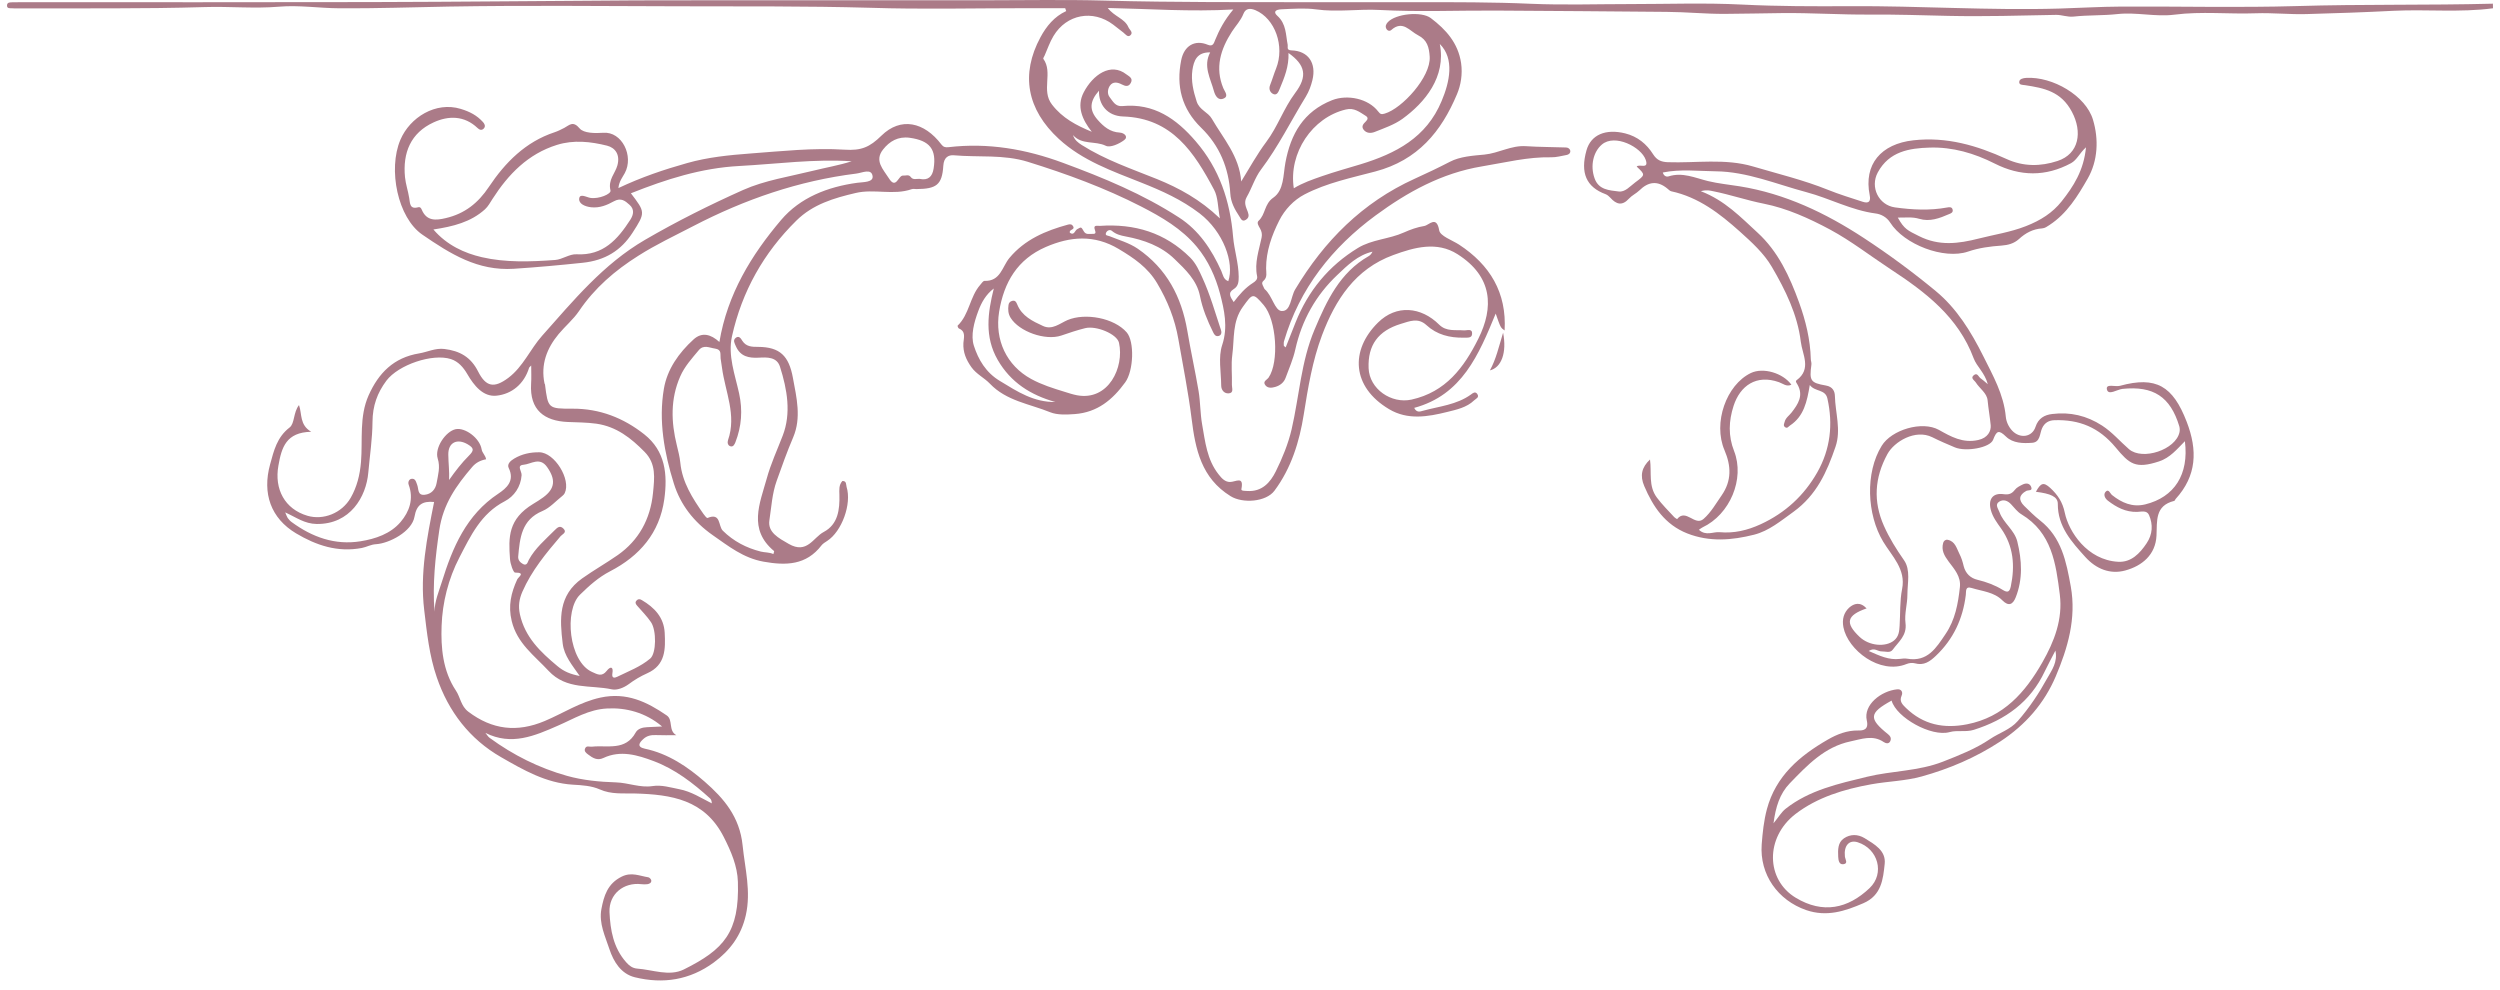 <svg width="250" height="99" viewBox="0 0 250 99" fill="none" xmlns="http://www.w3.org/2000/svg">
<g clip-path="url(#clip0_995_13985)">
<path d="M249.3 0.828C246 1.268 242.68 0.918 239.37 1.078C236.47 1.228 233.56 1.328 230.66 1.408C228.99 1.458 227.27 1.268 225.58 1.328C222.86 1.428 220.15 1.118 217.43 1.468C215.55 1.708 213.65 1.198 211.74 1.408C210.29 1.568 208.82 1.498 207.37 1.658C206.74 1.728 206.2 1.478 205.6 1.488C202.02 1.558 198.43 1.668 194.85 1.588C192.23 1.528 189.58 1.438 186.97 1.458C184.06 1.478 181.15 1.278 178.23 1.308C176.33 1.328 174.4 1.378 172.49 1.388C170.54 1.398 168.62 1.198 166.68 1.188C160.97 1.138 155.27 1.088 149.56 1.058C145.7 1.038 141.84 1.208 137.99 0.998C135.86 0.878 133.75 1.238 131.6 0.938C130.53 0.788 129.31 0.878 128.15 0.928C127.53 0.958 127.31 1.198 127.73 1.578C128.64 2.388 128.57 3.478 128.77 4.488C128.81 4.708 128.62 5.018 129.15 5.038C130.82 5.088 131.66 6.298 131.24 8.018C131.1 8.588 130.9 9.138 130.58 9.668C129.09 12.098 127.83 14.668 126.1 16.958C125.49 17.768 125.19 18.808 124.67 19.708C124.35 20.268 124.61 20.728 124.78 21.188C124.92 21.568 124.88 21.798 124.57 21.988C124.2 22.218 124.08 21.848 123.94 21.648C123.48 20.948 123.08 20.238 123.03 19.358C122.88 16.808 121.96 14.568 120.12 12.778C118.17 10.878 117.6 8.618 118.12 6.018C118.41 4.568 119.49 3.938 120.78 4.478C121.32 4.708 121.4 4.268 121.52 3.988C121.93 2.998 122.41 2.048 123.33 0.948C119.04 1.188 115.01 0.888 110.78 0.798C111.42 1.658 112.47 1.848 112.84 2.718C112.95 2.978 113.36 3.238 113.04 3.528C112.78 3.768 112.55 3.428 112.34 3.258C112 2.988 111.65 2.718 111.31 2.458C109.29 0.938 106.66 1.418 105.35 3.598C104.98 4.208 104.75 4.898 104.46 5.558C104.41 5.668 104.3 5.828 104.33 5.878C105.33 7.258 104.09 9.028 105.2 10.458C106.25 11.818 107.63 12.538 109.18 13.178C108.22 11.968 107.64 10.638 108.37 9.238C109.28 7.488 111.07 6.208 112.64 7.438C112.89 7.628 113.34 7.818 113.08 8.288C112.86 8.708 112.54 8.628 112.17 8.438C111.77 8.228 111.29 8.128 110.99 8.568C110.76 8.898 110.71 9.388 110.96 9.708C111.28 10.108 111.52 10.678 112.24 10.608C115.39 10.298 117.64 11.878 119.57 14.128C121.94 16.878 123.01 20.088 123.31 23.688C123.42 24.998 123.86 26.308 123.87 27.668C123.87 28.158 123.85 28.618 123.36 28.918C122.75 29.288 123.04 29.708 123.37 30.208C123.94 29.448 124.53 28.778 125.3 28.288C125.52 28.148 125.78 27.948 125.71 27.618C125.43 26.278 125.9 25.028 126.16 23.758C126.23 23.428 126.17 23.138 126 22.838C125.86 22.598 125.64 22.268 125.87 22.068C126.56 21.438 126.42 20.398 127.33 19.768C128.41 19.018 128.31 17.498 128.54 16.268C129.07 13.398 130.35 11.148 133.21 10.018C134.74 9.418 136.83 9.858 137.82 11.148C138.03 11.428 138.15 11.458 138.48 11.358C140.21 10.848 143.09 7.698 142.97 5.678C142.91 4.728 142.72 3.988 141.81 3.528C140.96 3.098 140.27 1.988 139.13 2.998C138.96 3.148 138.74 3.078 138.63 2.868C138.51 2.628 138.6 2.418 138.78 2.218C139.56 1.368 142.15 1.108 143.08 1.808C144.6 2.958 145.81 4.298 146.11 6.308C146.27 7.418 146.08 8.518 145.7 9.418C144.13 13.158 141.79 16.018 137.53 17.148C135.16 17.778 132.67 18.288 130.46 19.438C129.38 19.998 128.48 20.948 127.92 22.058C127.17 23.548 126.61 25.118 126.61 26.828C126.61 27.248 126.76 27.718 126.36 28.068C126.1 28.288 126.26 28.498 126.36 28.708C126.39 28.778 126.42 28.868 126.47 28.918C127.22 29.548 127.47 31.048 128.15 31.098C129.1 31.178 129.06 29.698 129.52 28.938C132.43 24.088 136.23 20.258 141.46 17.878C142.63 17.348 143.83 16.778 144.99 16.178C146 15.648 147.28 15.568 148.45 15.458C149.87 15.318 151.13 14.518 152.59 14.618C153.93 14.708 155.27 14.698 156.61 14.748C156.83 14.758 157.01 14.898 157.03 15.098C157.05 15.318 156.86 15.468 156.66 15.498C156.15 15.588 155.64 15.738 155.14 15.728C152.77 15.678 150.51 16.258 148.2 16.638C144.16 17.308 140.73 19.218 137.57 21.538C133.23 24.728 129.95 28.838 128.4 34.128C128.36 34.268 128.38 34.418 128.38 34.568C128.38 34.598 128.43 34.618 128.57 34.738C128.91 33.878 129.23 33.068 129.55 32.258C130.81 29.088 132.87 26.578 135.79 24.798C137.2 23.938 138.91 23.918 140.39 23.248C141.04 22.958 141.73 22.708 142.43 22.598C142.9 22.518 143.66 21.508 143.92 23.038C144.02 23.608 145.2 24.008 145.9 24.458C149 26.488 150.68 29.258 150.46 33.048C150.06 32.768 150.06 32.768 149.57 31.358C147.88 35.468 146.2 39.498 141.42 40.788C141.66 41.288 142.01 41.158 142.29 41.078C143.92 40.628 145.66 40.488 147.1 39.448C147.27 39.318 147.52 39.108 147.72 39.388C147.98 39.748 147.57 39.878 147.41 40.038C146.67 40.758 145.63 40.968 144.71 41.198C142.78 41.678 140.77 42.028 138.91 40.918C135.16 38.688 135 35.018 137.8 32.258C139.64 30.438 142.11 30.668 143.92 32.468C144.64 33.178 145.54 32.968 146.4 33.038C146.7 33.058 147.25 32.808 147.21 33.398C147.18 33.828 146.76 33.758 146.37 33.768C144.97 33.788 143.69 33.478 142.64 32.508C141.8 31.738 140.95 32.128 140.08 32.388C137.82 33.078 136.77 34.508 136.86 36.818C136.94 38.898 139.13 40.408 141.16 39.958C144.57 39.198 146.39 36.768 147.83 33.878C149.39 30.748 149.29 27.668 145.75 25.418C143.69 24.108 141.44 24.728 139.32 25.508C135.52 26.898 133.54 29.978 132.2 33.528C131.24 36.088 130.8 38.768 130.37 41.478C129.95 44.138 129.13 46.818 127.44 49.078C126.6 50.198 124.27 50.368 123.06 49.618C120.13 47.808 119.54 44.928 119.16 41.868C118.83 39.208 118.3 36.578 117.84 33.938C117.49 31.908 116.76 30.088 115.71 28.318C114.77 26.738 113.39 25.808 111.87 24.898C109.42 23.438 107.03 23.638 104.58 24.698C101.75 25.928 100.39 28.218 99.91 31.188C99.46 33.988 100.65 36.548 103.12 37.898C104.18 38.478 105.31 38.828 106.45 39.178C106.87 39.308 107.28 39.448 107.71 39.528C110.86 40.108 112.44 36.718 111.9 34.278C111.7 33.398 109.62 32.538 108.51 32.818C107.7 33.018 106.91 33.288 106.12 33.558C104.54 34.088 101.92 33.168 101.06 31.778C100.81 31.378 100.79 30.948 100.85 30.508C100.87 30.308 101 30.138 101.22 30.088C101.52 30.018 101.61 30.178 101.72 30.438C102.19 31.618 103.26 32.118 104.3 32.598C105.22 33.028 105.99 32.338 106.75 32.008C108.53 31.258 111.42 31.798 112.67 33.238C113.46 34.148 113.37 37.068 112.52 38.238C111.26 39.968 109.75 41.238 107.48 41.408C106.63 41.468 105.73 41.508 105.03 41.228C102.97 40.388 100.64 40.098 98.99 38.368C98.43 37.778 97.65 37.428 97.14 36.718C96.61 35.968 96.29 35.228 96.34 34.298C96.37 33.798 96.62 33.148 95.89 32.848C95.82 32.818 95.74 32.598 95.76 32.568C96.94 31.438 96.97 29.688 98.02 28.488C98.15 28.338 98.31 28.088 98.45 28.088C100.05 28.148 100.22 26.668 100.94 25.798C102.48 23.948 104.57 23.068 106.81 22.458C107.03 22.398 107.21 22.428 107.32 22.638C107.52 23.008 106.86 22.928 106.99 23.278C107.42 23.588 107.49 23.038 107.72 22.918C108.13 22.698 108.1 22.648 108.39 23.148C108.6 23.498 108.95 23.378 109.25 23.388C109.61 23.408 109.58 23.258 109.48 22.958C109.3 22.458 109.76 22.598 109.98 22.588C113.45 22.348 116.51 23.258 119.02 25.758C119.6 26.338 119.93 27.098 120.24 27.778C121.01 29.458 121.52 31.258 122.1 33.008C122.17 33.208 122.17 33.518 121.86 33.598C121.58 33.668 121.43 33.478 121.32 33.238C120.74 32.068 120.25 30.878 119.99 29.568C119.68 28.028 118.54 26.948 117.46 25.908C116.11 24.598 114.38 23.988 112.58 23.648C112.05 23.548 111.61 23.438 111.19 23.088C110.99 22.918 110.7 23.048 110.6 23.288C110.49 23.578 110.78 23.548 110.95 23.618C111.9 24.008 112.9 24.278 113.77 24.868C116.67 26.858 118.15 29.678 118.73 33.068C119.07 35.088 119.52 37.098 119.86 39.118C120.04 40.208 120.02 41.338 120.21 42.428C120.52 44.168 120.69 45.958 121.86 47.438C122.18 47.848 122.51 48.198 123 48.198C123.57 48.198 124.41 47.548 124.14 48.908C124.1 49.108 124.47 49.078 124.71 49.098C126.2 49.198 127.03 48.248 127.58 47.138C128.24 45.808 128.82 44.388 129.16 42.938C129.93 39.608 130.1 36.158 131.46 32.948C132.68 30.058 133.98 27.268 136.86 25.618C137.03 25.528 137.15 25.368 137.25 25.168C135.79 25.498 134.74 26.538 133.73 27.498C131.58 29.528 130.18 32.028 129.53 34.948C129.32 35.908 128.91 36.828 128.57 37.758C128.4 38.248 128.01 38.548 127.54 38.688C127.2 38.788 126.79 38.848 126.54 38.528C126.23 38.138 126.7 37.988 126.86 37.758C127.93 36.198 127.65 31.998 126.37 30.508C125.29 29.248 125.26 29.338 124.29 30.678C123.21 32.168 123.45 33.868 123.23 35.488C123.1 36.468 123.22 37.488 123.19 38.488C123.18 38.798 123.42 39.308 122.85 39.338C122.41 39.358 122.12 38.998 122.12 38.548C122.11 37.188 121.81 35.728 122.22 34.498C122.82 32.678 122.42 30.978 122 29.358C121.56 27.708 120.83 26.058 119.68 24.678C118.17 22.868 116.17 21.708 114.13 20.658C110.5 18.798 106.67 17.388 102.77 16.178C100.35 15.428 97.84 15.748 95.38 15.528C94.87 15.488 94.38 15.708 94.33 16.588C94.21 18.498 93.63 18.888 91.65 18.908C91.49 18.908 91.32 18.868 91.17 18.918C89.34 19.558 87.42 18.858 85.57 19.298C83.39 19.808 81.29 20.428 79.64 22.058C76.36 25.288 74.2 29.138 73.2 33.618C72.77 35.568 73.5 37.458 73.91 39.338C74.28 41.028 74.16 42.638 73.54 44.228C73.45 44.448 73.32 44.718 73.04 44.628C72.78 44.548 72.72 44.258 72.8 44.018C73.68 41.508 72.52 39.178 72.2 36.778C72.16 36.468 72.1 36.148 72.06 35.838C72.01 35.428 72.2 34.958 71.5 34.858C70.92 34.778 70.36 34.428 69.86 35.038C69.18 35.858 68.46 36.638 68.02 37.648C67.03 39.908 67.11 42.208 67.68 44.518C67.82 45.098 67.97 45.668 68.03 46.258C68.22 48.228 69.25 49.828 70.35 51.398C70.46 51.558 70.68 51.828 70.75 51.798C72.11 51.228 71.81 52.598 72.28 53.068C73.34 54.118 74.64 54.798 76.08 55.158C76.48 55.258 76.93 55.218 77.34 55.408C77.38 55.238 77.43 55.128 77.41 55.108C74.79 52.938 75.98 50.348 76.67 47.868C77.07 46.398 77.72 44.998 78.27 43.568C79.14 41.328 78.72 38.938 78 36.678C77.69 35.688 76.72 35.718 75.87 35.768C74.89 35.818 74.04 35.658 73.59 34.628C73.46 34.318 73.26 34.028 73.58 33.778C73.91 33.528 74.1 33.868 74.23 34.078C74.62 34.678 75.19 34.688 75.81 34.688C78 34.698 78.89 35.598 79.29 37.778C79.66 39.778 80.15 41.768 79.32 43.728C78.71 45.158 78.19 46.618 77.67 48.078C77.21 49.358 77.14 50.708 76.94 52.028C76.75 53.228 77.86 53.808 78.87 54.388C80.71 55.448 81.32 53.748 82.37 53.198C83.81 52.438 83.98 50.958 83.94 49.468C83.93 48.998 83.87 48.498 84.24 48.098C84.68 48.088 84.59 48.468 84.66 48.698C85.19 50.388 84.18 53.158 82.71 54.098C82.51 54.228 82.29 54.358 82.15 54.538C80.62 56.528 78.6 56.568 76.36 56.168C74.34 55.808 72.87 54.628 71.26 53.508C69.37 52.178 68.05 50.478 67.39 48.368C66.43 45.298 65.84 42.088 66.39 38.868C66.72 36.928 67.88 35.288 69.35 33.948C70.19 33.178 71.08 33.418 71.94 34.198C72.74 29.408 75.14 25.498 78.11 21.998C80.02 19.748 82.78 18.678 85.73 18.278C86.33 18.198 87.35 18.248 87.26 17.608C87.14 16.808 86.22 17.288 85.63 17.358C79.86 18.078 74.5 19.928 69.33 22.608C67.48 23.568 65.59 24.458 63.83 25.578C61.51 27.038 59.46 28.798 57.9 31.108C57.33 31.948 56.52 32.618 55.87 33.398C54.68 34.828 54.06 36.448 54.45 38.338C54.46 38.378 54.49 38.408 54.5 38.448C54.8 40.848 54.81 40.878 57.27 40.868C59.97 40.858 62.34 41.788 64.42 43.428C66.54 45.098 66.77 47.448 66.43 49.918C65.96 53.308 63.96 55.598 61.01 57.128C59.85 57.728 58.92 58.568 58 59.468C56.4 61.018 56.87 66.148 59.21 67.198C59.76 67.448 60.19 67.698 60.67 67.088C61.04 66.608 61.36 66.658 61.24 67.328C61.15 67.858 61.47 67.798 61.7 67.688C62.84 67.128 64.05 66.678 65.02 65.858C65.64 65.338 65.66 63.038 65.1 62.218C64.7 61.628 64.19 61.118 63.72 60.578C63.57 60.408 63.48 60.248 63.65 60.058C63.8 59.888 63.97 59.878 64.18 60.008C65.44 60.748 66.39 61.738 66.47 63.278C66.55 64.888 66.57 66.508 64.72 67.328C64.07 67.618 63.44 67.988 62.87 68.418C62.35 68.798 61.69 69.038 61.2 68.938C59.05 68.468 56.65 69.018 54.85 67.078C53.43 65.548 51.71 64.338 51.17 62.098C50.8 60.578 51.11 59.278 51.72 57.948C51.84 57.688 52.59 57.258 51.51 57.258C51.33 57.258 51.03 56.388 51 55.898C50.84 53.718 50.81 51.908 53.32 50.388C53.66 50.178 54 49.978 54.32 49.738C55.52 48.858 55.58 47.948 54.72 46.718C53.98 45.648 53.11 46.418 52.34 46.478C51.63 46.538 52.19 47.138 52.16 47.518C52.08 48.678 51.42 49.638 50.47 50.128C48.1 51.358 47.07 53.568 45.94 55.748C44.83 57.888 44.24 60.268 44.16 62.578C44.08 64.738 44.27 67.078 45.59 69.058C46.04 69.728 46.09 70.608 46.83 71.168C49.22 72.978 51.71 73.268 54.48 72.098C56.33 71.318 58.02 70.198 60.05 69.758C62.65 69.198 64.69 70.178 66.68 71.548C67.33 71.998 66.81 73.058 67.63 73.518C66.94 73.518 66.25 73.538 65.57 73.508C65.11 73.488 64.69 73.578 64.35 73.888C63.92 74.268 63.65 74.688 64.48 74.868C66.82 75.358 68.76 76.678 70.47 78.168C72.36 79.818 73.97 81.668 74.26 84.538C74.5 86.878 75.12 89.138 74.58 91.528C74.12 93.548 73.01 95.048 71.38 96.248C68.98 98.008 66.31 98.418 63.49 97.728C62.1 97.388 61.36 96.168 60.95 94.938C60.53 93.648 59.87 92.338 60.14 90.908C60.39 89.588 60.75 88.358 62.18 87.658C63.16 87.178 63.96 87.598 64.83 87.728C64.95 87.748 65.12 87.928 65.13 88.048C65.15 88.278 64.95 88.388 64.74 88.418C64.54 88.448 64.34 88.438 64.14 88.418C62.36 88.208 60.88 89.408 60.95 91.208C61.03 93.008 61.34 94.788 62.62 96.228C62.93 96.578 63.25 96.818 63.7 96.858C65.26 96.968 66.92 97.668 68.38 96.948C72.39 94.948 73.95 93.248 73.79 88.178C73.74 86.608 73.11 85.148 72.38 83.708C70.48 79.958 67.14 79.448 63.47 79.348C62.32 79.318 61.13 79.458 59.97 78.938C59.16 78.578 58.2 78.518 57.29 78.468C54.6 78.308 52.34 76.998 50.11 75.718C46.97 73.918 44.85 71.158 43.68 67.738C42.93 65.568 42.69 63.268 42.42 60.998C41.98 57.338 42.7 53.768 43.41 50.198C42.24 50.088 41.66 50.468 41.45 51.668C41.19 53.178 38.9 54.338 37.62 54.418C37.07 54.448 36.66 54.708 36.18 54.798C33.76 55.258 31.63 54.538 29.61 53.338C27.08 51.828 26.21 49.338 27.01 46.438C27.39 45.058 27.69 43.728 28.96 42.748C29.48 42.348 29.32 41.248 29.9 40.508C30.22 41.418 29.94 42.478 31.12 43.178C28.61 43.228 28.16 44.738 27.84 46.568C27.42 48.908 28.47 50.908 30.75 51.578C32.32 52.038 34.17 51.338 35.07 49.778C35.69 48.698 35.99 47.508 36.1 46.198C36.28 43.978 35.91 41.678 36.86 39.538C37.86 37.298 39.37 35.758 41.92 35.338C42.76 35.198 43.52 34.788 44.44 34.898C45.98 35.088 47.08 35.698 47.81 37.148C48.6 38.708 49.42 38.838 50.83 37.788C52.31 36.678 53.02 34.918 54.21 33.578C57.34 30.058 60.32 26.418 64.51 23.978C67.69 22.128 70.98 20.488 74.31 18.998C76.49 18.028 78.95 17.658 81.29 17.078C82.57 16.758 83.89 16.538 85.17 16.128C81.41 15.878 77.69 16.398 73.95 16.598C70.12 16.798 66.61 17.928 63.09 19.328C64.52 21.208 64.57 21.238 63.25 23.278C62.1 25.058 60.5 26.048 58.26 26.278C55.97 26.518 53.69 26.728 51.38 26.878C47.76 27.108 45.04 25.388 42.24 23.468C39.77 21.778 38.78 16.938 40.04 13.978C40.99 11.738 43.57 10.128 46.07 10.888C46.99 11.168 47.69 11.538 48.29 12.198C48.42 12.338 48.6 12.598 48.39 12.838C48.17 13.088 47.93 12.968 47.76 12.808C46.43 11.538 44.84 11.558 43.36 12.238C41.07 13.288 40.26 15.278 40.5 17.718C40.57 18.418 40.81 19.098 40.92 19.798C41.01 20.358 40.97 20.968 41.85 20.718C42.01 20.678 42.11 20.808 42.18 20.978C42.67 22.128 43.59 22.048 44.59 21.808C46.47 21.368 47.81 20.308 48.89 18.688C50.52 16.248 52.55 14.188 55.45 13.228C55.79 13.118 56.11 12.948 56.43 12.788C56.95 12.508 57.3 12.048 57.97 12.848C58.37 13.328 59.53 13.338 60.32 13.278C62.2 13.128 63.4 15.608 62.48 17.308C62.25 17.738 61.91 18.128 61.84 18.808C64.14 17.718 66.4 16.958 68.71 16.308C70.79 15.718 72.92 15.508 75.05 15.348C78.18 15.118 81.34 14.768 84.46 14.968C86.13 15.078 86.97 14.718 88.14 13.568C90.08 11.668 92.42 12.188 94.14 14.448C94.33 14.698 94.53 14.758 94.85 14.718C98.8 14.258 102.56 14.898 106.31 16.288C110.35 17.778 114.29 19.408 117.9 21.748C119.89 23.028 121.17 24.958 122.13 27.098C122.3 27.488 122.34 27.948 122.83 28.118C123.45 26.288 122.35 23.178 119.96 21.338C118.17 19.968 116.19 19.078 114.12 18.258C111.23 17.108 108.25 16.068 105.89 13.898C102.69 10.948 102.04 7.438 104.05 3.718C104.64 2.628 105.42 1.658 106.62 1.108C106.59 1.008 106.56 0.918 106.52 0.818C105.25 0.818 103.98 0.818 102.71 0.818C97.48 0.818 92.24 0.948 87.01 0.778C80.61 0.598 74.19 0.648 67.78 0.628C60.13 0.608 52.48 0.528 44.84 0.658C41.2 0.718 37.56 0.858 33.93 0.828C31.92 0.818 29.9 0.498 27.91 0.668C25.42 0.878 22.95 0.628 20.47 0.708C14.21 0.898 7.95 0.818 1.7 0.838C1.54 0.838 1.38 0.848 1.22 0.828C1 0.818 0.68 0.878 0.7 0.528C0.72 0.208 1.03 0.238 1.26 0.228C1.62 0.218 1.98 0.218 2.34 0.218C13.94 0.218 25.54 0.238 37.14 0.208C45.96 0.188 54.77 0.088 63.59 0.038C67.79 0.018 71.99 0.038 76.19 0.028C83.58 0.028 90.97 0.028 98.35 0.028C102.37 0.028 106.39 -0.052 110.41 0.058C113.98 0.158 117.55 0.188 121.12 0.208C127.97 0.228 134.82 0.218 141.67 0.218C145.48 0.218 149.28 0.208 153.09 0.378C156.38 0.518 159.69 0.408 162.98 0.408C166.73 0.408 170.48 0.268 174.22 0.458C177.81 0.638 181.4 0.638 184.99 0.618C191.96 0.578 198.91 1.058 205.88 0.858C207.96 0.798 210.05 0.668 212.13 0.658C217.97 0.628 223.82 0.778 229.66 0.608C236.21 0.408 242.75 0.538 249.29 0.368C249.3 0.508 249.3 0.668 249.3 0.828ZM43.45 61.168C43.47 60.118 43.88 59.158 44.18 58.208C45.25 54.768 46.62 51.488 49.83 49.368C50.65 48.818 51.5 48.088 50.87 46.798C50.68 46.408 51.06 46.068 51.42 45.858C52.19 45.398 53.04 45.218 53.93 45.228C55.45 45.238 57.13 47.948 56.47 49.318C56.42 49.418 56.33 49.518 56.24 49.588C55.58 50.108 54.99 50.788 54.25 51.098C52.14 51.978 51.99 53.798 51.82 55.648C51.79 56.018 52.03 56.258 52.31 56.408C52.71 56.618 52.78 56.168 52.88 55.988C53.52 54.808 54.53 53.968 55.45 53.038C55.74 52.748 55.99 52.508 56.34 52.858C56.73 53.238 56.25 53.408 56.07 53.608C54.6 55.328 53.16 57.068 52.24 59.168C51.92 59.908 51.81 60.588 51.99 61.428C52.5 63.728 54.04 65.188 55.74 66.608C56.38 67.148 57.04 67.418 57.97 67.598C57.21 66.498 56.42 65.588 56.27 64.358C55.97 61.898 55.82 59.538 58.22 57.838C59.39 57.008 60.63 56.308 61.79 55.498C63.86 54.038 65.04 51.938 65.3 49.298C65.45 47.778 65.63 46.378 64.46 45.188C63.11 43.818 61.66 42.658 59.63 42.368C58.67 42.238 57.73 42.238 56.77 42.198C54.45 42.098 52.95 41.018 53.11 38.378C53.15 37.788 53.12 37.198 53.12 36.548C53.01 36.678 52.93 36.718 52.91 36.778C52.41 38.398 51.18 39.408 49.65 39.568C48.31 39.708 47.4 38.558 46.73 37.408C46.34 36.738 45.83 36.148 45.09 35.908C43.25 35.318 39.84 36.478 38.64 38.068C37.73 39.288 37.26 40.578 37.25 42.188C37.24 43.868 36.98 45.568 36.83 47.258C36.62 49.688 35.02 52.438 31.67 52.398C30.45 52.378 29.64 51.748 28.52 51.238C28.65 51.538 28.69 51.678 28.77 51.798C28.89 51.958 29.02 52.108 29.18 52.218C31.23 53.718 33.5 54.538 36.05 54.128C37.54 53.888 39.05 53.388 40.06 52.198C40.94 51.168 41.39 49.888 40.87 48.478C40.77 48.208 40.91 47.938 41.12 47.888C41.55 47.798 41.61 48.218 41.72 48.488C41.88 48.898 41.73 49.558 42.47 49.478C43.14 49.408 43.55 48.938 43.66 48.308C43.8 47.498 44.05 46.728 43.77 45.848C43.44 44.788 44.57 43.128 45.57 42.918C46.51 42.728 47.97 43.808 48.16 44.918C48.22 45.308 48.54 45.508 48.61 45.928C48.06 46.028 47.59 46.258 47.21 46.708C45.63 48.558 44.31 50.398 43.93 53.008C43.53 55.728 43.24 58.418 43.45 61.168ZM43.34 22.948C44.69 24.528 46.46 25.318 48.18 25.718C50.55 26.268 53.06 26.178 55.51 25.998C56.23 25.948 56.95 25.388 57.65 25.428C60.32 25.578 61.76 23.948 63.03 21.978C63.37 21.448 63.45 20.918 62.95 20.478C62.52 20.088 62.1 19.738 61.39 20.128C60.71 20.508 59.97 20.818 59.12 20.728C58.5 20.658 57.85 20.378 57.92 19.848C57.99 19.318 58.63 19.718 59.03 19.788C59.87 19.928 61.14 19.398 61.05 19.048C60.78 17.978 61.52 17.348 61.74 16.538C62.03 15.468 61.53 14.778 60.71 14.568C59.07 14.158 57.37 13.968 55.7 14.488C52.81 15.388 50.84 17.418 49.26 19.878C49.02 20.248 48.82 20.638 48.49 20.938C47.08 22.208 45.33 22.648 43.34 22.948ZM128.85 5.298C128.9 6.668 128.43 7.768 127.98 8.858C127.86 9.138 127.72 9.568 127.34 9.408C127.04 9.278 126.84 8.928 127.01 8.508C127.23 7.958 127.39 7.388 127.61 6.848C128.5 4.608 127.5 1.848 125.54 1.018C124.99 0.788 124.56 0.848 124.35 1.368C124.08 2.058 123.58 2.568 123.19 3.168C122.06 4.928 121.48 6.758 122.33 8.818C122.47 9.158 122.9 9.618 122.37 9.848C121.8 10.108 121.51 9.538 121.39 9.098C121.05 7.838 120.29 6.608 121.02 5.238C119.68 5.208 119.38 6.078 119.24 7.008C119.09 8.078 119.33 9.108 119.67 10.158C119.95 11.008 120.8 11.208 121.18 11.868C122.33 13.858 123.94 15.618 124.12 18.148C124.97 16.768 125.71 15.418 126.63 14.188C127.77 12.668 128.36 10.848 129.51 9.308C130.79 7.608 130.53 6.498 128.85 5.298ZM48.54 73.288C48.69 73.458 48.8 73.678 48.98 73.798C51.33 75.518 53.92 76.808 56.71 77.588C58.28 78.028 59.96 78.188 61.6 78.238C62.84 78.278 64.02 78.798 65.25 78.608C66.18 78.468 67.03 78.748 67.92 78.918C69.12 79.148 70.11 79.798 71.18 80.338C71.17 80.088 71.11 79.938 71 79.838C69.31 78.308 67.5 76.908 65.36 76.108C63.76 75.508 62.06 74.988 60.34 75.798C59.73 76.088 59.27 75.798 58.81 75.448C58.61 75.298 58.4 75.128 58.5 74.868C58.63 74.518 58.93 74.698 59.19 74.668C60.74 74.498 62.55 75.118 63.57 73.248C63.79 72.858 64.26 72.738 64.72 72.718C65.18 72.698 65.65 72.678 66.21 72.648C64.55 71.238 62.56 70.748 60.72 70.848C58.88 70.938 57.4 71.868 55.81 72.558C53.47 73.588 51.15 74.598 48.54 73.288ZM143.98 4.398C144.63 7.688 142.48 10.268 140.24 11.888C139.42 12.478 138.41 12.818 137.46 13.198C137.1 13.338 136.65 13.348 136.36 12.968C136.1 12.618 136.35 12.378 136.58 12.148C136.77 11.958 136.86 11.758 136.56 11.578C135.96 11.208 135.42 10.748 134.59 10.948C131.24 11.738 128.84 15.288 129.38 18.828C130.28 18.278 131.23 17.958 132.2 17.618C133.47 17.178 134.77 16.818 136.06 16.428C139.58 15.348 142.64 13.768 144.16 10.108C144.97 8.198 145.47 5.868 143.98 4.398ZM121.99 21.838C121.78 20.718 121.81 19.728 121.41 18.978C119.43 15.258 117.22 11.808 112.31 11.648C110.74 11.598 109.85 10.468 109.9 9.068C108.95 10.148 108.91 11.008 109.77 11.988C110.36 12.658 111.01 13.208 111.97 13.258C112.45 13.288 112.85 13.688 112.42 14.008C111.92 14.388 111.02 14.798 110.58 14.578C109.51 14.058 108.19 14.518 107.3 13.508C107.47 14.018 107.8 14.258 108.17 14.498C110.52 15.988 113.14 16.878 115.7 17.908C117.91 18.808 120 19.938 121.99 21.838ZM91.96 17.888C92.81 18.068 93.23 17.678 93.36 16.868C93.67 14.928 92.98 14.058 90.97 13.778C89.81 13.618 88.95 14.128 88.3 14.958C87.42 16.078 88.32 16.928 88.88 17.818C89.62 19.008 89.83 17.508 90.31 17.558C90.56 17.588 90.87 17.408 91.08 17.708C91.32 18.028 91.67 17.858 91.96 17.888ZM105.53 40.198C103.07 39.508 101.07 38.248 99.77 35.988C98.44 33.678 98.77 31.288 99.38 28.848C98.59 29.448 98.14 30.258 97.83 31.098C97.41 32.218 97.05 33.528 97.39 34.578C97.83 35.948 98.58 37.258 100.01 38.108C101.73 39.158 103.39 40.238 105.53 40.198ZM44.91 47.998C45.54 47.098 46.17 46.288 46.89 45.568C47.39 45.068 47.44 44.828 46.78 44.438C45.74 43.818 44.81 44.218 44.83 45.468C44.84 46.308 44.95 47.148 44.91 47.998Z" fill="#AB7B88"/>
<path d="M186.66 60.84C184.65 61.539 184.49 62.3 185.96 63.69C186.92 64.6 188.56 64.73 189.39 64.059C189.9 63.65 189.93 63.08 189.96 62.59C190.04 61.359 189.97 60.12 190.21 58.9C190.61 56.919 189.18 55.599 188.32 54.169C186.68 51.44 186.51 47.27 188.17 44.58C189.16 42.969 192.22 42.059 193.89 42.989C195.09 43.66 196.28 44.349 197.83 43.999C198.78 43.789 199.12 43.109 199.07 42.52C198.99 41.7 198.84 40.87 198.76 40.029C198.69 39.309 197.97 38.859 197.59 38.26C197.44 38.02 196.98 37.8 197.42 37.489C197.75 37.26 197.86 37.7 198.07 37.84C198.25 37.959 198.41 38.109 198.78 38.419C198.47 37.26 197.68 36.669 197.37 35.84C195.83 31.7 192.56 29.22 189.04 26.91C187.03 25.59 185.14 24.11 183.01 22.959C180.9 21.829 178.69 20.829 176.38 20.369C174.66 20.029 173.01 19.459 171.3 19.119C170.99 19.059 170.69 18.959 170.08 19.119C172.5 20.049 174.08 21.73 175.75 23.259C177.82 25.149 178.97 27.66 179.91 30.25C180.57 32.08 181.03 33.95 181.08 35.91C181.08 36.09 181.17 36.26 181.14 36.469C180.93 38.069 181.03 38.279 182.58 38.55C183.3 38.669 183.48 39.16 183.49 39.599C183.53 41.289 184.13 42.989 183.55 44.679C182.69 47.19 181.67 49.499 179.35 51.179C178.08 52.09 176.9 53.09 175.41 53.469C173.2 54.029 170.95 54.219 168.72 53.34C166.5 52.459 165.31 50.679 164.43 48.62C163.97 47.559 164.17 46.73 165 45.95C165.18 47.27 164.82 48.599 165.69 49.76C166.22 50.469 166.84 51.08 167.43 51.719C167.51 51.8 167.7 51.91 167.71 51.91C168.59 50.8 169.49 52.669 170.36 51.889C171.12 51.219 171.6 50.34 172.17 49.529C173.17 48.08 173.13 46.609 172.45 45.02C171.28 42.289 172.63 38.48 175.09 37.3C176.31 36.719 178.28 37.289 179.14 38.469C178.66 38.709 178.3 38.359 177.9 38.219C175.63 37.41 174.01 38.58 173.36 40.58C172.87 42.099 172.81 43.59 173.41 45.109C174.5 47.889 172.99 51.45 170.25 52.739C170.14 52.789 170.05 52.87 169.89 52.98C170.61 53.63 171.31 53.16 171.96 53.219C173.41 53.349 174.73 53.039 176.08 52.419C178.54 51.279 180.41 49.55 181.73 47.23C183.04 44.919 183.32 42.429 182.74 39.849C182.53 38.9 181.49 39.2 180.98 38.499C180.7 40.169 180.39 41.639 178.99 42.559C178.83 42.669 178.73 42.87 178.51 42.719C178.3 42.569 178.41 42.389 178.46 42.2C178.56 41.779 178.92 41.559 179.16 41.249C179.81 40.41 180.38 39.55 179.74 38.44C179.66 38.3 179.51 38.13 179.66 38.02C181.19 36.9 180.23 35.44 180.08 34.179C179.75 31.459 178.54 29 177.18 26.68C176.39 25.329 175.17 24.22 173.99 23.16C171.98 21.36 169.86 19.72 167.13 19.13C166.99 19.099 166.86 18.959 166.74 18.86C165.74 18.029 164.82 18.169 163.93 19.049C163.62 19.349 163.19 19.54 162.9 19.86C162.21 20.619 161.63 20.439 161.03 19.77C160.9 19.63 160.74 19.489 160.56 19.419C158.63 18.709 158.01 17.29 158.65 15.03C159.09 13.479 160.56 12.85 162.52 13.339C163.75 13.649 164.66 14.389 165.32 15.44C165.68 15.999 166.09 16.189 166.77 16.22C169.62 16.32 172.5 15.819 175.31 16.649C177.81 17.39 180.36 18 182.79 18.98C183.93 19.439 185.11 19.799 186.28 20.18C186.9 20.38 187.09 20.119 186.97 19.52C186.35 16.439 188.1 14.389 191.34 14.03C194.68 13.659 197.7 14.55 200.65 15.899C202.36 16.68 204.07 16.649 205.75 16.099C207.92 15.389 208.26 13.19 207.19 11.18C206.11 9.139 204.41 8.809 202.52 8.519C202.25 8.479 201.86 8.519 201.93 8.139C201.97 7.899 202.32 7.799 202.63 7.789C205.25 7.639 208.58 9.559 209.3 11.979C209.88 13.919 209.8 16.059 208.77 17.86C207.78 19.59 206.71 21.349 204.95 22.5C204.71 22.649 204.51 22.82 204.21 22.84C203.3 22.899 202.55 23.299 201.89 23.91C201.4 24.349 200.82 24.509 200.15 24.559C199.02 24.64 197.91 24.779 196.8 25.16C194.39 25.98 190.41 24.45 189.02 22.259C188.66 21.689 188.07 21.41 187.57 21.349C185.13 21.029 182.98 19.84 180.65 19.22C177.64 18.419 174.71 17.16 171.56 17.13C169.82 17.11 168.04 16.89 166.28 17.25C166.38 17.619 166.66 17.7 166.85 17.64C168.25 17.189 169.5 17.79 170.81 18.11C171.84 18.36 172.91 18.459 173.96 18.63C178.51 19.36 182.58 21.309 186.38 23.799C188.87 25.43 191.28 27.209 193.58 29.11C195.68 30.849 197.1 33.16 198.32 35.599C199.29 37.55 200.37 39.429 200.58 41.669C200.62 42.139 200.84 42.66 201.21 43.059C201.99 43.889 203.21 43.73 203.55 42.69C203.83 41.83 204.45 41.489 205.22 41.4C207.01 41.179 208.67 41.559 210.21 42.559C211.23 43.219 212 44.139 212.9 44.919C214.26 46.08 217.58 44.969 217.95 43.219C217.99 43.029 217.98 42.809 217.93 42.63C217.03 39.66 215.33 38.569 212.24 38.889C211.7 38.95 210.83 39.58 210.69 38.94C210.56 38.33 211.53 38.709 212 38.58C215.61 37.59 217.29 38.599 218.67 42.179C219.77 45.029 219.68 47.58 217.56 49.9C217.51 49.959 217.48 50.08 217.42 50.09C215.48 50.569 215.72 52.08 215.65 53.559C215.56 55.48 214.21 56.59 212.52 57.05C211.02 57.459 209.62 56.9 208.54 55.709C207.16 54.179 205.77 52.669 205.78 50.38C205.78 49.66 205.05 49.359 203.59 49.179C204.08 48.279 204.36 48.19 205.02 48.789C205.76 49.469 206.26 50.2 206.48 51.279C206.87 53.15 208.71 56.01 211.82 56.179C213.12 56.249 213.98 55.349 214.66 54.33C215.26 53.44 215.32 52.459 214.9 51.499C214.68 50.999 214.12 51.179 213.71 51.19C212.57 51.219 211.65 50.73 210.79 50.069C210.48 49.83 210.29 49.419 210.6 49.139C210.88 48.889 211.01 49.349 211.21 49.51C212.18 50.279 213.24 50.749 214.52 50.44C217.44 49.719 218.91 47.45 218.49 44.12C217.68 44.94 217.01 45.77 215.91 46.139C213.54 46.919 212.94 46.4 211.56 44.739C209.89 42.73 207.92 41.94 205.44 42.02C204.89 42.039 204.46 42.27 204.21 42.819C203.96 43.359 204.04 44.219 203.22 44.279C202.31 44.349 201.3 44.33 200.61 43.669C199.87 42.95 199.66 43.069 199.31 43.98C199 44.779 196.59 45.2 195.49 44.739C194.72 44.419 193.96 44.09 193.22 43.719C191.53 42.889 189.42 44.16 188.74 45.41C187.45 47.779 187.31 50.15 188.39 52.58C188.93 53.8 189.63 54.919 190.4 56.02C191.08 56.989 190.74 58.309 190.74 59.469C190.74 60.419 190.43 61.38 190.55 62.309C190.71 63.55 189.86 64.169 189.28 64.96C189.01 65.34 188.55 65.129 188.16 65.139C187.77 65.15 187.45 64.719 186.87 65.1C187.95 65.57 188.88 66.029 190 65.889C190.24 65.859 190.48 65.829 190.72 65.87C192.76 66.219 193.62 64.79 194.55 63.41C195.52 61.98 195.81 60.37 195.99 58.709C196.11 57.65 195.43 56.91 194.86 56.15C194.43 55.569 194.11 55.02 194.32 54.279C194.38 54.08 194.55 53.94 194.77 53.98C195.52 54.13 195.66 54.83 195.94 55.38C196.14 55.76 196.27 56.19 196.37 56.62C196.56 57.359 197.06 57.819 197.75 57.98C198.65 58.2 199.5 58.51 200.27 58.989C200.77 59.3 200.96 59.19 201.08 58.639C201.51 56.58 201.36 54.63 200.11 52.849C199.7 52.27 199.27 51.709 199.08 50.989C198.8 49.919 199.28 49.26 200.37 49.419C200.88 49.489 201.18 49.38 201.49 48.98C201.67 48.739 201.99 48.59 202.27 48.45C202.58 48.3 202.94 48.3 203.1 48.65C203.32 49.13 202.82 48.989 202.63 49.09C201.88 49.499 201.84 50.01 202.42 50.59C202.93 51.09 203.44 51.599 204 52.039C206.16 53.73 206.63 56.169 207.08 58.66C207.65 61.849 206.77 64.82 205.57 67.65C204.42 70.34 202.56 72.49 200.01 74.159C197.55 75.769 194.93 76.879 192.16 77.65C190.53 78.1 188.8 78.129 187.12 78.43C184.4 78.919 181.73 79.73 179.55 81.4C176.49 83.76 176.59 87.98 179.58 89.779C182.29 91.409 184.79 90.87 186.96 88.809C188.5 87.34 187.81 84.879 185.78 84.23C184.92 83.95 184.37 84.559 184.49 85.65C184.52 85.939 184.84 86.35 184.35 86.419C183.9 86.49 183.84 86.019 183.82 85.669C183.79 84.99 183.77 84.249 184.4 83.829C185.04 83.4 185.78 83.409 186.45 83.809C187.44 84.419 188.61 85.059 188.47 86.379C188.31 87.919 188.15 89.54 186.34 90.32C184.47 91.129 182.67 91.71 180.62 91.01C177.79 90.029 175.95 87.46 176.17 84.439C176.26 83.269 176.38 82.079 176.69 80.919C177.58 77.59 179.97 75.579 182.78 73.96C183.7 73.43 184.7 73.029 185.83 73.049C186.29 73.059 186.9 72.999 186.68 72.049C186.32 70.49 188.1 69.09 189.73 68.93C190.11 68.889 190.33 69.2 190.16 69.57C189.9 70.15 190.27 70.469 190.6 70.799C192.33 72.469 194.37 72.889 196.71 72.43C200.37 71.71 202.53 69.23 204.24 66.23C205.43 64.139 206.29 61.929 205.98 59.45C205.59 56.359 205.19 53.27 202.14 51.429C201.74 51.19 201.44 50.779 201.11 50.429C200.77 50.059 200.34 49.91 199.93 50.16C199.45 50.45 199.83 50.88 199.95 51.219C200.34 52.309 201.44 52.989 201.73 54.15C202.19 56.029 202.3 57.9 201.57 59.739C201.3 60.419 200.89 60.69 200.24 60.039C199.41 59.2 198.23 59.13 197.17 58.8C196.49 58.59 196.63 59.15 196.58 59.499C196.29 61.87 195.34 63.919 193.59 65.579C192.99 66.15 192.39 66.59 191.48 66.329C191.23 66.26 190.91 66.299 190.66 66.4C187.97 67.499 184.78 64.99 184.34 62.719C184.19 61.929 184.38 61.27 184.91 60.77C185.4 60.34 186.01 60.15 186.66 60.84ZM208.6 14.729C207.91 15.37 207.7 15.989 207.1 16.32C204.55 17.689 202.01 17.64 199.48 16.36C197.42 15.319 195.26 14.69 192.97 14.759C190.93 14.819 188.92 15.139 187.78 17.239C186.98 18.72 187.87 20.509 189.49 20.739C191.24 20.98 192.97 21.07 194.71 20.75C194.92 20.709 195.22 20.66 195.27 21C195.31 21.25 195.09 21.34 194.91 21.41C193.95 21.829 192.98 22.2 191.92 21.88C191.22 21.669 190.54 21.77 189.78 21.759C190.43 22.93 190.78 23.049 191.9 23.61C193.9 24.619 195.82 24.38 197.9 23.849C199.47 23.45 201.01 23.23 202.58 22.619C204.09 22.029 205.25 21.279 206.16 20.14C207.34 18.649 208.38 17.049 208.6 14.729ZM205.54 65.059C205.16 65.809 204.8 66.46 204.48 67.129C203.04 70.2 200.55 71.98 197.39 72.98C196.57 73.24 195.74 72.99 194.96 73.21C193.15 73.719 189.64 71.769 189.16 70.059C186.9 71.299 186.84 71.85 188.8 73.419C189.01 73.59 189.13 73.769 189.06 74.029C188.94 74.439 188.59 74.35 188.38 74.21C187.28 73.45 186.13 73.919 185.05 74.139C182.46 74.68 180.72 76.529 178.97 78.34C177.97 79.379 177.57 80.689 177.35 82.329C177.86 81.71 178.14 81.21 178.56 80.879C180.94 78.999 183.87 78.37 186.69 77.68C189.2 77.07 191.84 77.129 194.31 76.159C195.94 75.519 197.57 74.879 199 73.909C199.91 73.29 201.02 72.969 201.78 72.1C202.94 70.779 203.9 69.32 204.74 67.799C205.18 67.019 205.79 66.189 205.54 65.059ZM163.67 16.66C163.91 16.349 164.92 16.989 164.57 15.979C164.13 14.71 161.48 13.339 160.18 14.46C159.34 15.18 159 16.559 159.46 17.84C159.87 19 160.95 19.029 161.87 19.149C162.51 19.23 163 18.63 163.51 18.25C164.55 17.48 164.54 17.48 163.67 16.66Z" fill="#AB7B88"/>
<path d="M150.31 33.27C150.7 35.27 150.14 36.76 148.99 37.039C149.61 35.91 149.87 34.719 150.31 33.27Z" fill="#AB7B88"/>
</g>
<defs>
<clipPath id="clip0_995_13985">
<rect width="248.6" height="98.08" fill="white" transform="translate(0.7)"/>
</clipPath>
</defs>
</svg>
